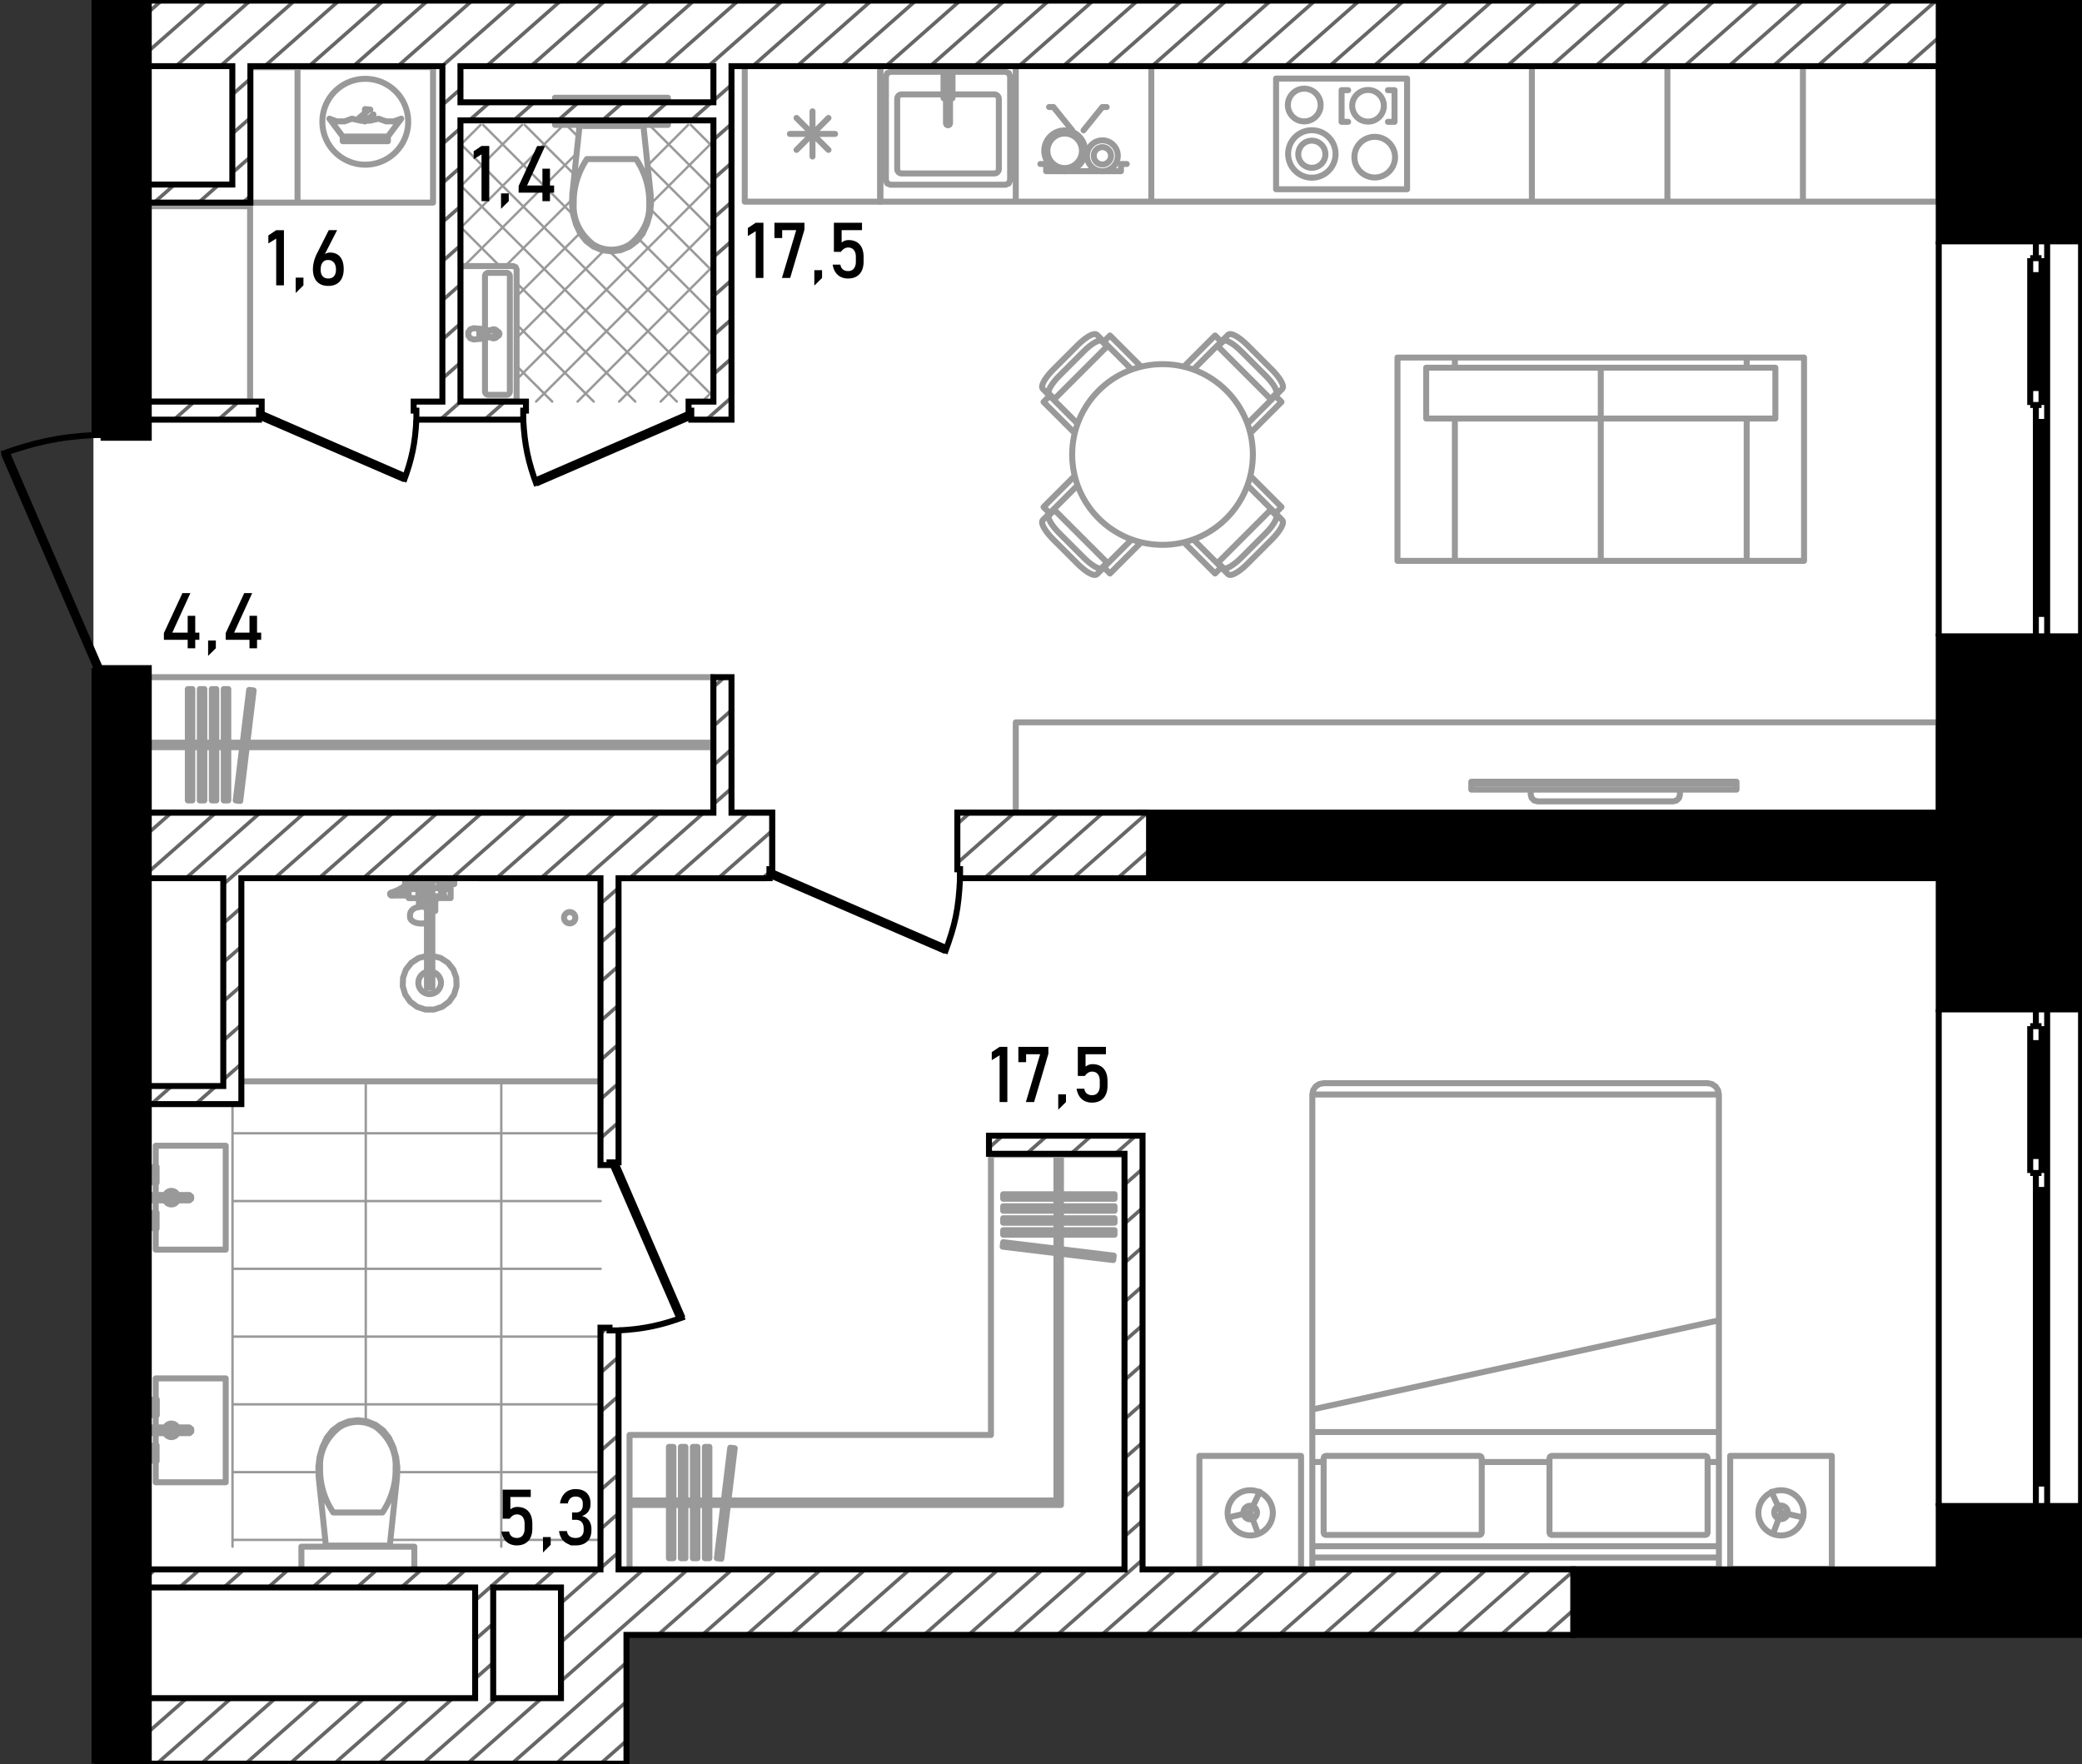 <svg version="1.1" id="_x32_32_1_" xmlns="http://www.w3.org/2000/svg" x="0" y="0" viewBox="0 0 348.31 295.139" xml:space="preserve"><rect x="0" y="0" width="348.31" height="295.139" fill="#333333" stroke="none"/><style>.st0,.st1{fill-rule:evenodd;clip-rule:evenodd}.st0{fill:#fff}.st1{stroke:#999;stroke-linecap:round;stroke-linejoin:round}.st1,.st2,.st3{fill:none;stroke-miterlimit:3}.st2{fill-rule:evenodd;clip-rule:evenodd;stroke-width:.4;stroke-linecap:round;stroke-linejoin:round;stroke:#999}.st3{stroke:#000}.st4,.st5,.st7{fill-rule:evenodd;clip-rule:evenodd}.st5,.st7{fill:none;stroke:#000;stroke-miterlimit:3}.st7{stroke:#666;stroke-width:.6;stroke-miterlimit:22.926}</style><path class="st0" d="M104.882 273.522H348.31V0H15.632v294.965l89.25.046z"/><g id="mebel_5_"><path class="st1" d="M100.489 180.891H38.897"/><path class="st2" d="M38.897 257.598h15.525m10.892 0h35.174m-61.591-11.336h14.39m13.162 0h34.04m-61.592-11.336h61.592M38.897 223.59h61.592m-61.592-11.336h61.592m-61.592-11.336h61.592m-61.592-11.336h61.592m-16.627 69.149v-77.84m-22.671 56.854v-56.854M38.897 258.732v-77.841"/><path class="st1" d="M37.763 209.042V191.66M37.763 191.66H26.049M26.049 191.66v3.533m0 2.645v2.059m0 .906v2.06m0 2.646v3.533M26.049 209.042h11.714M29.712 200.803a1.133 1.133 0 01-2.079 0h2.079zm-2.079-.905a1.134 1.134 0 012.079 0h-2.079zM23.933 199.898v.907m0 0h7.749m0 0l.301-.257m0 0v-.394m0 0l-.301-.256m0 0h-7.749M23.668 199.595h.266v1.511h-.266zM23.933 201.107v-1.511m0 0h-.265m0 0v1.511m0 0h.265"/><path class="st1" d="M23.405 199.217h.264v2.267h-.264zM23.668 201.485v-2.267m0-.001h-.265m.001 0v2.267m0 .001h.265M25.294 203.619h-1.625m-.001 0v-.094m0 0h-.132m.001 0v-.284m0 0h-.133m0 0v1.89m0 0h.133m0 0v-.283m0 0h.132m-.001 0v-.095m0 0h1.625m.001 0v-.322m0 0h.416m0 0v1.078m0 0h.491m0 0v-2.645m0 0h-.491m0 0v1.076m0 0h-.416m0 0v-.321M25.294 197.083h-1.625m-.001 0v.094m0 0h-.132m.001 0v.283m0 0h-.133m0 0v-1.889m0 0h.133m0 0v.283m0 0h.132m-.001 0v.095m0 0h1.625m.001 0v.322m0 0h.416m0 0v-1.078m0 0h.491m0 0v2.645m0 0h-.491m0 0v-1.077m0 0h-.416m0 0v.322M25.71 204.432l.072-.071M25.71 203.941l.072.072M25.294 204.432v-.491M23.668 204.753v-1.134M23.537 203.526v1.322M25.71 196.271l.072.071M25.71 196.761l.072-.071M25.294 196.271v.49M23.668 195.949v1.134M23.537 197.177v-1.322M26.201 204.187c0 .136-.11.245-.246.245a.244.244 0 01-.245-.245.245.245 0 11.491 0zM26.201 196.516c0 .136-.11.245-.246.245a.244.244 0 01-.245-.245c0-.136.109-.245.245-.245s.246.109.246.245zM37.763 247.962V230.58M37.763 230.58H26.049M26.049 230.58v3.533m0 2.645v2.059m0 .908v2.059m0 2.645v3.533M26.049 247.962h11.714M29.712 239.725a1.134 1.134 0 01-2.079 0h2.079zm-2.079-.907a1.134 1.134 0 012.079 0h-2.079zM23.933 238.818v.907m0 0h7.749m0 0l.301-.256m0 0v-.395m0 0l-.301-.256m0 0h-7.749M23.933 240.027v-1.512m0-.001h-.265m0 0v1.512m0 .001h.265M23.668 240.405v-2.267m0-.001h-.265m.001 0v2.267m0 .001h.265M25.294 242.54h-1.625m-.001 0v-.095m0 0h-.132m.001 0v-.284m0 0h-.133m0 0v1.89m0 0h.133m0 0v-.283m0 0h.132m-.001 0v-.095m0 0h1.625m.001 0v-.321m0 0h.416m0 0v1.077m0 0h.491m0 0v-2.645m0 0h-.491m0 0v1.076m0 0h-.416m0 0v-.32M25.294 236.002h-1.625m-.001 0v.095m0 0h-.132m.001 0v.283m0 0h-.133m0 0v-1.889m0 0h.133m0 0v.283m0 0h.132m-.001 0v.095m0 0h1.625m.001 0v.321m0 0h.416m0 0v-1.077m0 0h.491m0 0v2.645m0 0h-.491m0 0v-1.076m0 0h-.416m0 0v.32M25.71 243.352l.072-.071M25.71 242.861l.072.072M25.294 243.352v-.491M23.668 243.673v-1.133M23.537 242.446v1.322M25.71 235.191l.072.071M25.71 235.682l.072-.072M25.294 235.191v.491M23.668 234.869v1.133M23.537 236.097v-1.322M26.201 243.107c0 .136-.11.245-.246.245a.244.244 0 01-.245-.245.245.245 0 11.491 0zM26.201 235.436a.246.246 0 11-.492 0 .246.246 0 01.492 0zM66.27 243.739l-.469-1.645m0 0l-.718-1.552m0 0l-.967-1.23m0 0l-1.249-.942m0 0l-1.448-.594m0 0l-1.551-.206m0 0l-1.551.206m0 0l-1.447.594m0 0l-1.249.942m0 0l-.967 1.23m0 0l-.719 1.552m0 0l-.469 1.645m0 0l-.207 1.697m0 0l.059 1.709m0 0l1.223 11.586m0 .001h10.654m0 0l1.223-11.586m0-.001l.059-1.709m0 0l-.207-1.697M55.751 253.01h4.116M59.868 253.01h4.117M56.804 238.742a5.747 5.747 0 013.063-.886M53.556 245.572c-.165-2.592 1.031-5.106 3.248-6.83M55.751 253.01c-1.506-2.253-2.266-4.828-2.195-7.437M66.18 245.572c.07 2.609-.69 5.185-2.195 7.437M62.932 238.743c2.217 1.723 3.413 4.237 3.248 6.829M59.868 237.857a5.727 5.727 0 013.064.887M55.221 258.543h9.295v.188h-9.295zM55.22 258.732h9.296m0 0v-.189m0 0H55.22m0 0v.189M69.315 258.732H50.421M69.315 263.266H50.421M69.315 258.732v4.534M50.422 258.732v4.534"/><path class="st1" d="M31.682 239.725l.301-.256v-.395l-.301-.256h-7.749v.907zM25.294 236.002h-1.625m-.001 0v.095m0 0h-.132m.001 0v.283m0 0h-.133m0 0v-1.889m0 0h.133m0 0v.283m0 0h.132m-.001 0v.095m0 0h1.625m.001 0v.321m0 0h.416m0 0v-1.077m0 0h.491m0 0v2.645m0 0h-.491m0 0v-1.076m0 0h-.416m0 0v.32M72.334 159.892l1.396.372m0 0l1.209.793m0 0l.898 1.133m0 0l.496 1.357m0 0l.043 1.446m0 0l-.413 1.384m0 0l-.829 1.185m0 0l-1.158.863m0 0l-1.372.455m0 0h-1.447m0 0l-1.372-.455m0 0l-1.159-.863m0 0l-.828-1.185m0 0l-.414-1.384m0 0l.044-1.446m0 0l.496-1.357m0 0l.897-1.133m0 0l1.209-.793m0 0l1.397-.372m0 0v-5.538m0 0l-.455.108m0 0l-.49.037m0 0l-.489-.037m0 0l-.455-.108m0 0l-.392-.172m0 0l-.299-.225m0 0l-.19-.261m0 0l-.064-.28m0 0v-.403m0 0l.019-.12m0 0l.064-.277m0 0l.054-.104m0 0l.182-.251m0 0l.078-.07m0 0l.274-.205m0 0l.356-.157m0 0l.196-.051m0 0l.25-.06m0 0l.019-.688m0 0l.01-.796m0 0h-1.729m0 0v-.435m0 0h-2.872m0 0l-.159-.058m0 0l-.083-.149m0 0l.033-.167m0 0l.134-.104m0 0l.485-.158m0 0l.726-.315m0 0l1.008-.574m0-.001l.728-.258m0 .001v-.125m0 0h-.604m0 0v-.982m0 0h2.569m0 0v.878m0-.001l.024.009m0 .001l.039.028m0 0l.033.034m0 0l.024.041m0-.001l.279.673m0 .001h.697m0 0v-1.361m0-.001h-1.058m0 0v-.302m0 .001h3.023m0 0v.302m0-.001h-1.058m0 0v1.361m0 .001h1.436m0 0v.151m0 0h.416m0 0v-.303m0-.001h-.152m0 0v-.529m0 .001h-.604m0 0v-.982m0 0h2.569m0 0v.982m0 0h-.604m0 0v.529m0-.001h-.152m0 0v.303m0 .001h.152m0 0v1.511m0 0h-2.57m0 0v2.154m0 0h-.023m0 0h-.059m0 0h-.094m0 0h-.124m0 0h-.149m0 0h-.042m0 0v7.504"/><g><path class="st1" d="M96.253 153.52a.945.945 0 11-1.89 0 .945.945 0 011.89 0zM69.991 148.572h.209m0 0l-.14-.341m0-.001l-.326-.053m0 0l-.008.001m0 0v.242m0 0h-.151m0 0v.302m0 0h.416m0 0v-.151M68.517 148.723v-.241m0 0l-.677.239m0 0l-.987.564m0 0l-.054.023m0 0h1.567m0 0v-.585m0 0h.151M74.374 147.891v.528M75.054 147.891v.528M68.717 147.891h-.352M69.575 148.42h-.188M69.386 148.42h-.68M68.706 148.42h-.014M69.386 148.244v.176M68.706 148.415v.005M68.517 148.723h1.058M70.869 150.233h.558M68.366 149.308v.491M70.935 150.801h.491M65.57 149.787l-.076.012M69.719 147.684l.048.002M69.55 147.716l.169-.032M70.264 147.767l.047.011M70.311 147.777l.02.009M68.366 148.016l.453-.161M68.819 147.855l.73-.139M69.675 148.189l.06-.012M65.57 149.787l.513-.167M66.083 149.62l.717-.312M68.777 147.872v-.001M69.766 147.686l.498.08M71.425 152.289l.002-.002M71.427 151.758l-.002-.002M69.991 149.118v-.127M69.991 148.873v-.103M69.991 148.991v-.118M70.2 148.572h.523M68.953 148.328l.722-.14M68.517 148.481l.436-.152M70.671 149.204l.001.001M70.58 149.16l.091.044M70.482 149.145l.098.016M70.384 149.16l.099-.016M70.293 149.204l.092-.044M70.293 149.204v.001M70.137 151.701l.345-.026M70.482 151.675l.345.026M70.066 151.718l.071-.017M71.148 151.777l.195.052M70.827 151.701l.321.076M70.113 149.371l-.009.062M71.343 151.829l.084.036M70.898 151.718l-.02-.688M70.86 149.434l-.01-.062M70.85 149.371l-.025-.058M70.825 149.314l-.042-.051M70.783 149.264l-.056-.038M70.727 149.225l-.056-.021M70.671 149.205l-.007-.003M70.664 149.202l-.068-.009M70.595 149.193h-.226M70.369 149.193l-.068.009M70.301 149.202l-.009.003M70.293 149.205l-.057.021M70.236 149.225l-.055.039M70.181 149.264l-.042.05M70.139 149.314l-.025.057M70.879 151.029l-.019-1.595M70.095 150.233l.009-.799M69.991 149.932h.107M70.866 149.932h.561M72.334 159.892v5.343M71.427 159.892v5.343M72.334 165.234h-.907M75.394 147.891h-1.36M75.243 148.42h-1.058M75.243 148.723h-1.058M73.769 148.723v1.209M69.991 149.932v-1.209M72.334 147.211h-.907M72.334 148.572v3.815M71.427 154.354v-5.782M73.769 149.932h-1.436M72.825 150.233h-.491M72.825 150.801h-.491M70.935 150.233v1.493M72.334 162.569a1.889 1.889 0 11-.907 0M73.769 149.259a.34.34 0 110 .589"/></g><g><path class="st1" d="M212.936 252.992a3.78 3.78 0 11-7.558-.002 3.78 3.78 0 017.558.002z"/><path class="st1" d="M210.29 252.992a1.134 1.134 0 11-2.267.001 1.134 1.134 0 012.267-.001zM301.733 252.992a3.78 3.78 0 11-7.558-.002 3.78 3.78 0 017.558.002z"/><path class="st1" d="M299.089 252.992a1.134 1.134 0 11-2.269 0 1.134 1.134 0 012.269 0zM219.548 183.088h68.016m0 0v75.572m0 0h-68.016m0 0v-75.572M221.437 181.198h64.236m0 0l.724.144m0 0l.612.41m0 0l.41.612m0 0l.144.724m0 0h-68.016m0 0l.145-.724m0 0l.409-.612m0 0l.612-.41m0 0l.724-.144M219.548 262.44h68.016m0 0v-3.779m0-.001h-68.016m0 0v3.779M287.563 262.44h-68.016m0 0v-1.891m0-.001h68.016m0 0v1.891M289.453 262.44h17.004m0 0v-18.894m0-.001h-17.004m0 0v18.894M217.659 262.44h-17.004m0 0v-18.894m0-.001h17.004m0 0v18.894M259.601 256.771h25.694m.001 0l.268-.11m-.001-.001l.11-.268m0 0v-12.469m0 .001l-.11-.267m0-.001l-.268-.111m.001 0h-25.694m-.001 0l-.268.111m0 0l-.11.267m0 .001v12.469m0-.001l.11.268m0 0l.268.11M247.51 256.771h-25.694m0 0l-.268-.11m-.001-.001l-.11-.268m0 0v-12.469m0 .001l.11-.267m0-.001l.268-.111m.001 0h25.694m0 0l.268.111m-.001 0l.11.267m0 .001v12.469m0-.001l-.11.268m0 0l-.268.11M219.548 244.569h1.89M247.887 244.569h11.337M285.674 244.569h1.89M219.548 239.559h68.016m0 0v-18.686m0 0l-68.016 14.908m0 0v3.778M205.477 253.852l3.68-.86m.001 0l1.583-3.431m-.001 0l-1.583 3.431m.001 0l1.305 3.546M301.634 253.852l-3.679-.86m-.001 0l-1.584-3.431m0 0l1.584 3.431m0 0l-1.306 3.546"/></g><g><path class="st1" d="M177.493 251.76l-.756-.756m0 .001h-71.416m0 0v.756m0-.001h72.172M111.908 242.04v18.626m0 0h.756m0 0V242.04m0 0h-.756M113.912 242.04v18.626m0 0h.756m0 0V242.04m0 0h-.756M115.917 242.04v18.626m0 0h.756m0 0V242.04m0 0h-.756M117.922 242.04v18.626m0 0h.756m0 0V242.04m0 0h-.756M122.168 242.175l-2.241 18.49m0 0l.75.092m0 0l2.241-18.491m0 0l-.75-.091M188.451 193.192h-22.672m0 0v46.855m0 0h-60.458m0 0v22.672m0 0h83.13m0 0v-69.527M176.737 251.005l.756.756m0-.001v-58.569m0 .001h-.756m0 0v57.813M186.458 199.779h-18.626m0 0v.755m0 0h18.626m0 0v-.755M186.458 201.784h-18.626m0 0v.755m0 0h18.626m0 0v-.755M186.458 203.788h-18.626m0 0v.756m0 0h18.626m0 0v-.756M186.458 205.793h-18.626m0 0v.756m0 0h18.626m0 0v-.756M186.323 210.039l-18.491-2.241m0 0l-.091.75m0 0l18.491 2.241m0 0l.091-.75"/></g><g><path class="st1" d="M24.836 135.95v-22.672M119.303 113.278v22.673M24.836 113.278v22.672m0 .001h94.467m0 0v-22.672m0-.001H24.836M119.303 124.992v-.756m0 0H24.836m0 0v.756m0 0h94.467M31.423 115.271v18.626m0 0h.756m0 0v-18.626m0 0h-.756M33.428 115.271v18.626m0 0h.756m0 0v-18.626m0 0h-.756M35.432 115.271v18.626m0 0h.756m0 0v-18.626m0 0h-.756M37.436 115.271v18.626m0 0h.756m0 0v-18.626m0 0h-.756M41.682 115.407l-2.241 18.49m.001 0l.751.091m-.001 0l2.241-18.49m0 0l-.751-.091"/><g><path class="st1" d="M169.935 135.95v-15.114m0 0h154.357m0 0v15.114m0 0H169.935M290.512 131.069v1.021m0 0h-44.369m0 0v-1.021m0 0h44.369M281.051 132.09v.832m0 0l-.151.566m0 0l-.415.415m-.001 0l-.568.152m0 0h-22.699m0 0l-.566-.152m.001 0l-.415-.415m0 0l-.152-.566m-.001 0v-.832m0 0h24.966M290.512 130.772v.298m0 0h-44.369m0 0v-.298m0 0h44.369"/><g><path class="st1" d="M212.786 61.841l-4.109-4.109m0 0l-.426-.407m0 0l-.43-.371m0-.001l-.424-.328m0 0l-.403-.276m0 .001l-.017-.009m0 0l-.375-.216m0 0l-.332-.147m0 0l-.025-.008m0 0l-.281-.075m0 0l-.028-.004m0-.001l-.22.002m0 0l-.03.002m0 .001l-.029.007m0 0l-.027.013m0 0l-.154.078m-.001 0l-.024.018m.001 0l-.012.01m-.001 0l-1.133 1.134m.001 0l-1.03-1.029m0-.001l-5.217 5.217m11.114 11.117l5.217-5.218m.001 0l-1.029-1.029m0 0l1.134-1.134m0-.001l.011-.011m0 0l.017-.025m0 0l.078-.154m-.001.001l.013-.027m.001 0l.008-.029m0-.001l.002-.029m0 .001l.001-.221m0-.001l-.003-.028m0 .001l-.075-.281m0-.001l-.008-.025m0 .001l-.148-.332m0 0l-.214-.376m0 0l-.011-.016m0 0l-.276-.404m0 0l-.328-.423m0-.001l-.371-.429m0 .001l-.407-.427M203.638 57.823l9.057 9.057M203.761 57.946l.897-.898M212.571 66.756l.898-.898M208.698 70.876l4.664-4.664M199.641 61.819l4.664-4.663M207.647 58.754l4.117 4.117M204.659 57.049c.354-.354 1.691.409 2.988 1.706M211.763 62.87c1.296 1.296 2.06 2.634 1.705 2.988M176.187 90.222l4.108 4.108m0 0l.427.408m0 0l.43.371m0 0l.423.328m0 0l.404.275m0 0l.016.011m0 .001l.376.215m0-.001l.332.147m0 0l.024.008m0 0l.281.075m0 .001l.029.003m0-.001l.22-.001m0 .001l.03-.002m0 0l.028-.008m0-.001l.027-.012m0 0l.154-.078m0 0l.025-.018m0 0l.011-.011m0 0l1.134-1.133m0 .001l1.029 1.029m0 0l5.219-5.218m-11.117-11.115l-5.216 5.217m0 0l1.029 1.029m0 0l-1.135 1.134m0 0l-.01.011m0 0l-.017.025m0 0l-.078.153m0 0l-.013.027m0 0l-.008.03m0 0l-.002.029m0 0l-.001.221m0 0l.003.027m0 0l.074.282m0 0l.009.025m0 0l.147.332m0 0l.215.375m0 0l.01.016m0 0l.276.404m0 0l.329.424m0 .001l.371.429m0-.001l.407.427M185.335 94.24l-9.058-9.057M185.212 94.116l-.898.898M176.401 85.306l-.897.897M180.274 81.187l-4.663 4.664M189.331 90.243l-4.664 4.664M181.326 93.309l-4.117-4.117M184.313 95.015c-.354.354-1.692-.409-2.988-1.705M177.208 89.192c-1.296-1.296-2.06-2.634-1.705-2.988M180.295 57.732l-4.108 4.109m0 0l-.408.427m0 0l-.371.429m0 0l-.329.423m0 0l-.275.404m0 0l-.01.016m0 0l-.216.376m.001 0l-.146.332m-.001 0l-.009.025m0 0l-.074.281m0 0l-.003.028m.001 0l.001.221m-.001 0l.002.029m0 0l.008.029m0 0l.012.027m.001 0l.078.154m-.001-.001l.018.024m0 .001l.01.012m.001-.001l1.134 1.133m-.001.001l-1.029 1.03m0 0l5.217 5.217m11.116-11.115l-5.218-5.217m0 0l-1.028 1.029m-.001 0l-1.135-1.134m0 0l-.01-.01m0 0l-.026-.018m0 0l-.153-.078m0 0l-.027-.013m0 0l-.029-.007m0 0l-.029-.002m.001 0l-.221-.002m-.001 0l-.028.004m0 0l-.281.075m0 0l-.025.008m.001 0l-.332.147m-.001 0l-.376.215m.001 0l-.015.01m-.001 0l-.405.276m0 0l-.423.328m0 0l-.429.371m.001 0l-.427.407M176.278 66.88l9.057-9.058M176.401 66.756l-.897-.898M185.212 57.946l-.898-.898M189.331 61.819l-4.664-4.663M180.274 70.876l-4.663-4.664M177.208 62.87l4.118-4.117M175.503 65.858c-.354-.354.409-1.692 1.705-2.988M181.325 58.753c1.297-1.296 2.635-2.059 2.988-1.705M208.676 94.331l4.109-4.108m0 0l.408-.427m0 0l.371-.43m0 0l.328-.424m0 0l.275-.403m0 0l.011-.017m0 0l.215-.375m0 0l.147-.332m0 0l.008-.024m0 0l.075-.282m0 0l.003-.028m0 0l-.001-.22m0 0l-.002-.03m0 0l-.008-.029m0 0l-.012-.027m0 0l-.078-.154m0 0l-.018-.024m0 0l-.011-.012m0 0l-1.133-1.133m0 0l1.029-1.03m0 0l-5.218-5.218m-11.115 11.115l5.219 5.218m-.001 0l1.029-1.029m0 0l1.134 1.134m0 0l.011.011m0 0l.025.017m0 0l.153.078m0 0l.027.013m0 0l.03.008m0 0l.029.002m0 0l.221.001m0 0l.027-.003m0 0l.281-.075m0 0l.026-.008m0 0l.332-.148m0 0l.375-.214m0 0l.016-.011m0 0l.404-.276m0 0l.424-.328m0 0l.429-.371m0 0l.426-.407M212.695 85.183l-9.057 9.057M212.571 85.306l.898.897M203.761 94.116l.897.898M199.641 90.243l4.664 4.664M208.698 81.186l4.664 4.665M211.764 89.192l-4.117 4.117M213.469 86.204c.354.354-.409 1.691-1.705 2.987M207.647 93.308c-1.296 1.296-2.634 2.06-2.988 1.705M209.6 76.031c0 8.348-6.767 15.114-15.114 15.114-8.348 0-15.115-6.766-15.115-15.114 0-8.347 6.767-15.114 15.115-15.114 8.347 0 15.114 6.767 15.114 15.114z"/><g><path class="st1" d="M292.213 59.811v1.7m0 0h-48.82m0 0v-1.7m0 0h48.82M267.803 93.819h-24.41m0 0V70.013m24.41 0v23.806M243.393 93.819h-9.598m-.001 0V59.811m0 0h9.598m.001 0v1.7m0 8.502v23.806M292.213 93.819h-24.41m0 0V70.013m24.41 0v23.806M301.81 93.819h-9.598m.001 0V70.013m0-8.502v-1.7m0 0h9.598m-.001 0v34.008M267.803 61.511v8.502m0 0h-29.209m0 0v-8.502m0 0h29.209M267.803 61.511v8.502m0 0h29.209m0 0v-8.502m0 0h-29.209"/></g><g><path class="st1" d="M124.593 33.738h22.672m0 0V11.066m0 0h-22.672m0 0v22.672M135.928 18.624v7.558M133.256 19.731l5.345 5.343M132.149 22.402h7.558M133.256 25.074l5.345-5.344M213.484 31.66H235.4m0 0V13.144m0 0h-21.916m0 0V31.66M224.442 20.381v-5.299M224.442 15.082h1.096M224.442 20.381h1.096M233.297 20.381v-5.299M232.201 15.082h1.096M232.201 20.381h1.096M220.936 17.515a2.74 2.74 0 11-5.479-.001 2.74 2.74 0 015.479.001zM223.435 25.754a3.968 3.968 0 11-7.936 0 3.968 3.968 0 017.936 0z"/><path class="st1" d="M221.735 25.754a2.269 2.269 0 11-4.537-.001 2.269 2.269 0 014.537.001zM231.514 17.7a2.646 2.646 0 11-5.292-.002 2.646 2.646 0 015.292.002zM233.387 26.291a3.4 3.4 0 11-6.8 0 3.4 3.4 0 016.8 0zM192.607 33.738h63.67M192.607 11.066h63.67M192.607 33.738V11.066M168.235 30.904h-19.271m0 0l-.535-.221m0 0l-.22-.535m0 .001V12.767m0 0l.22-.535m0 0l.535-.221m0 0h19.271m0 0l.534.221m0 0l.222.535m0 0v17.381m0 .001l-.222.535m0-.001l-.534.221M169.935 33.738h-22.671M169.935 11.066h-22.671M169.935 33.738V11.066M147.264 33.738V11.066M166.346 29.016h-15.492M150.097 28.26V16.546M150.853 15.79h15.492M167.101 16.546V28.26M150.853 29.016a.757.757 0 01-.756-.756M150.097 16.546c0-.417.339-.756.756-.756M166.346 15.79c.418 0 .756.339.756.756M167.101 28.26a.756.756 0 01-.756.756M158.94 20.623l-.101.239m0 0l-.241.1m0 0l-.24-.101m0 0l-.099-.24m0 0v-7.477m0 0l.1-.24m0 0l.24-.099m0 0l.241.099m0 0l.1.24m0 0v7.479M159.354 15.072h-.414m0 0v-1.928m0 0l-.1-.24m0 0l-.241-.1m0 0l-.24.1m0 0l-.1.24m0 0v1.928m0 0h-.414m0 0v-2.456m0 0h1.509m0 0v2.456M159.344 16.433h-.404m.001 0v-1.322m0 0h.404m-.001 0v1.322M157.855 16.433v-1.322m0 0h.404m0 0v1.322m0 0h-.404M169.935 33.738h22.672M169.935 11.066h22.672M169.935 33.738V11.066M192.607 33.738V11.066M256.277 33.738V11.066M301.621 33.738h22.672m0 0V11.066m0 0h-22.672m0 0v22.672M278.949 33.738h22.672m0 0V11.066m0 0h-22.672m0 0v22.672M256.277 33.738h22.672m0 0V11.066m0 0h-22.672m0 0v22.672M181.526 25.226a3.41 3.41 0 11-6.822 0 3.41 3.41 0 016.822 0z"/><path class="st1" d="M181.005 25.226a2.89 2.89 0 11-5.78.001 2.89 2.89 0 015.78-.001zM187.003 26.058a2.579 2.579 0 11-5.16 0 2.579 2.579 0 015.16 0z"/><path class="st1" d="M185.868 26.058a1.444 1.444 0 11-2.888.002 1.444 1.444 0 012.888-.002zM174.047 27.433h.963m0 0v1.204m0 0h12.524m0 0v-1.204m0 0h.963M175.51 17.906h.077m.113 0h.114m.114 0h.114m.114 0h.077m-.001 0l.042.052m.072.088l.071.089m.071.087l.072.088m.072.088l.071.088m.072.088l.072.088m.071.088l.072.088m.071.088l.071.088m.07.088l.072.088m.072.088l.071.088m.073.088l.071.088m.071.089l.071.087m.072.088l.072.088m.071.088l.072.088m.071.088l.071.088m.071.088l.072.088m.072.088l.071.088m.071.088l.071.088m.071.088l.072.088m.072.088l.071.089m.071.088l.072.087m.072.088l.071.088m.072.088l.072.088m.071.088l.042.052M185.143 17.906h-.077m-.114 0h-.114m-.113 0h-.113m-.114 0h-.077m0 0l-.042.052m-.072.088l-.071.089m-.072.087l-.071.088m-.071.088l-.071.088m-.072.088l-.072.088m-.071.088l-.072.088m-.071.088l-.071.088m-.072.088l-.072.088m-.071.088l-.071.088m-.072.088l-.071.088m-.071.089l-.072.087m-.072.088l-.071.088m-.071.088l-.072.088m-.071.088l-.071.088m-.072.088l-.072.088m-.071.088l-.071.088m-.072.088l-.072.088m-.071.088l-.071.088m-.072.088l-.071.089m-.071.088l-.072.087m-.072.088l-.071.088m-.071.088l-.072.088m-.071.088l-.042.052"/><g><path class="st1" d="M41.84 34.494V11.066M68.29 20.367a7.18 7.18 0 11-7.179-7.18 7.18 7.18 0 017.179 7.18zM55.103 19.852l1.232.449m0 0h1.313m0 0l1.233-.449m0 0l1.473.342m0 0h1.513m0 0l1.473-.342m0 0l1.235.45m0 0h1.313m0 0l1.236-.45m0 0l-2.232 2.987m0-.001h-7.558m0 0l-2.231-2.987M57.335 23.101h7.558m0 0v-.262m0-.001h-7.558m0 0v.262M57.335 23.623h7.558m0 0v-.261m0 0h-7.558m0 0v.261M61.955 18.336l-.892-.085m0 0l-.021.226m0 0l.477.046m0 0l-1.383 1.142m0 0l.126.152m0 0l.641-.53m0 0l.068.081m0 0l-.74.611m0 0l.12.146m0 0l.741-.61m0 0l.08.097m0 0l-.602.496m0 0l.108.13m0 0l.601-.496m0 0l.081.098m0 0l-.415.342m0 0l.115.14m0 0l1.423-1.174M49.775 11.223h22.672m0 0v22.672m0 0H49.775m0 0V11.223M49.775 33.895h-7.936m0 0V11.248m0 0h7.936m0 0v22.646M24.836 34.494H41.84m0 0V67.18m0 0H24.836m0 0V34.494"/></g><g><path class="st2" d="M117.469 67.18l1.834-1.834m-8.78 1.834l8.78-8.78m-15.728 8.78l15.728-15.728M96.627 67.18l22.675-22.674M89.682 67.18l29.621-29.621M86.427 63.487l32.875-32.875M86.427 56.54l14.65-14.65m7.827-7.827l10.399-10.399M86.427 49.592l10.611-10.611m11.304-11.303l6.787-6.787M84.565 44.508l11.152-11.152m11.961-11.961l.503-.503M77.618 44.508l18.85-18.849M76.982 38.198l17.306-17.306M76.982 31.251L87.34 20.892m-10.358 3.412l3.413-3.412m38.908 3.736l-3.737-3.736m3.737 10.684l-10.685-10.684m10.685 17.63l-10.975-10.974M119.303 45.469l-10.492-10.491M96.757 22.924l-2.032-2.032m24.578 31.524l-12.471-12.47M96.093 29.207l-8.316-8.316m31.526 38.473l-17.359-17.359m-6.018-6.018L80.83 20.892m38.473 45.418L76.982 23.99m36.244 43.19L76.982 30.936m29.297 36.244L86.427 47.328m-2.82-2.82l-6.626-6.626M99.33 67.18L86.427 54.276m-9.374-9.375l-.071-.071m15.402 22.35l-5.956-5.957M78.49 67.18"/><path class="st1" d="M95.896 35.883l.469 1.645m0 0l.718 1.551m0 0l.968 1.23m0 0l1.248.943m0 0l1.448.594m0 0l1.55.206m0 0l1.552-.206m0 0l1.447-.594m0 0l1.249-.943m0 0l.967-1.23m0 0l.719-1.551m0 0l.469-1.645m0 0l.207-1.697m0 0l-.059-1.71m0 0l-1.223-11.584m0 0H96.971m0 0l-1.223 11.584m0 0l-.059 1.71m0 0l.207 1.697M106.415 26.612h-4.117M102.298 26.612h-4.116M105.362 40.88c-.89.57-1.962.88-3.064.886M108.61 34.05c.165 2.591-1.031 5.106-3.248 6.83M106.415 26.612c1.505 2.253 2.266 4.828 2.195 7.437M95.987 34.05c-.071-2.609.689-5.185 2.194-7.437M99.234 40.88c-2.217-1.724-3.413-4.239-3.247-6.83M102.298 41.766a5.742 5.742 0 01-3.063-.886M97.651 20.891h9.295v.188h-9.295zM106.946 20.892H97.65m0 0v.188m0 0h9.296m0 0v-.188M92.851 20.892h18.894M92.851 16.357h18.894M92.851 20.892v-4.535M111.745 20.892v-4.535"/><g><path class="st1" d="M86.427 67.18h-9.445M76.981 66.612V45.074m0 0l.166-.4m0 0l.4-.166m0 0h8.314m0 0l.401.166m0 0l.165.4m0 0v21.538m0 0l-.165.401m0 0l-.401.166m0 0h-8.314m0 0l-.4-.166m0 0l-.166-.401M81.137 65.479v-8.946m0-1.378v-8.946M81.705 45.641h3.022M85.294 46.208v19.271M84.727 66.046h-3.022M81.137 46.208c0-.313.254-.567.567-.567M84.727 45.641c.313 0 .566.254.566.567M85.294 65.479a.566.566 0 01-.566.566M81.705 66.046a.567.567 0 01-.567-.566M83.217 56.251a.753.753 0 01-1.144.153l1.121-.141.023-.012zm-1.145-.967a.753.753 0 011.144.153l-.023-.012-1.121-.141zM79.249 56.788l1.585-.151m0 0l.359-.123m0 0l2-.251m0 0l.265-.14m0 0l.105-.279m0 0l-.105-.281m0 0l-.265-.139m0 0l-2-.25m0 0l-.359-.124m0 0l-1.585-.152m0 0l-.556.181m0 0l-.342.473m0 0v.583m0 0l.342.472m0 0l.556.181M80.19 55.33h.562M80.752 56.357h-.562M80.19 56.357V55.33M80.752 55.33a.513.513 0 110 1.027M81.193 55.174a.795.795 0 010 1.34"/></g></g></g></g></g></g></g><g id="walls"><path class="st3" d="M340.591 40.352h-16.248M348.149 40.352h-5.668M342.481 40.352h-1.89M340.591 106.478h-16.248M348.149 106.478h-5.668M342.481 106.478h-1.89M348.149 106.478V40.352M324.343 106.478V40.352M340.591 106.478v-3.779M340.591 102.699h1.891M342.481 102.699v3.778M342.481 68.691v1.89M342.481 70.58h-1.89M340.591 70.58v-1.89M341.536 102.699V70.58M340.591 102.699V70.58M342.481 70.58v32.118M340.591 68.691v-.944M340.591 67.746h.945M341.536 67.746v-.944M341.536 66.802h.945M342.481 66.802v1.889M342.481 40.352v3.778M342.481 44.13h-.945M341.536 44.13v-.944M341.536 43.186h-.944M340.591 43.186v-2.834M342.481 44.13v22.672M339.647 64.912V46.019M339.647 67.746v-2.834M339.647 64.912h1.889M341.536 64.912v2.834M341.536 67.746h-1.889M341.536 43.186v2.834M341.536 46.02h-1.889M339.647 46.02v-2.834M339.647 43.186h1.889M341.536 46.02v18.893M339.647 64.912V46.019M340.591 64.912V46.019M342.481 106.478h-1.89M342.481 106.478h-1.89M348.149 106.478h-5.668M340.591 106.478h-16.248M342.481 40.352h-1.89M342.481 40.352h-1.89M348.149 40.352h-5.668M340.591 40.352h-16.248"/><g><path class="st3" d="M340.591 168.824h-16.248M348.149 168.824h-5.668M342.481 168.824h-1.89M340.591 251.954h-16.248M348.149 251.954h-5.668M342.481 251.954h-1.89M348.149 251.954v-83.13M324.343 251.954v-83.13M340.591 251.954v-3.778M340.591 248.176h1.891M342.481 248.176v3.778M342.481 197.164v1.89M342.481 199.054h-1.89M340.591 199.054v-1.89M341.536 248.176v-49.122M340.591 248.176v-49.122M342.481 199.054v49.122M340.591 197.164v-.944M340.591 196.22h.945M341.536 196.22v-.944M341.536 195.276h.945M342.481 195.276v1.889M342.481 168.824v3.779M342.481 172.604h-.945M341.536 172.604v-.945M341.536 171.658h-.944M340.591 171.658v-2.834M342.481 172.604v22.672M339.647 193.386v-18.894M339.647 196.22v-2.834M339.647 193.386h1.889M341.536 193.386v2.834M341.536 196.22h-1.889M341.536 171.658v2.834M341.536 174.492h-1.889M339.647 174.492v-2.834M339.647 171.658h1.889M341.536 174.492v18.895M339.647 193.386v-18.894M340.591 193.386v-18.894M342.481 251.954h-1.89M342.481 251.954h-1.89M348.149 251.954h-5.668M340.591 251.954h-16.248M342.481 168.824h-1.89M342.481 168.824h-1.89M348.149 168.824h-5.668M340.591 168.824h-16.248"/></g><g><path class="st3" d="M114.521 220.261c-3.715 1.39-6.775 2.077-11.038 2.297"/><path class="st4" d="M114.641 220.247l-11.159-25.804-1.511.001v.453l11.256 25.889z"/><path class="st5" d="M158.03 159.475c1.818-4.871 2.321-7.373 2.585-12.566"/><path class="st4" d="M157.995 159.567l.601-1.387-29.418-12.783h-.454v1.512z"/><path class="st5" d="M.263 75.969c5.304-1.906 9.415-2.884 15.555-3.197"/><path transform="rotate(-23.384 8.683 93.815)" class="st4" d="M7.927 74.092h1.512v39.448H7.927z"/><path class="st5" d="M89.837 81.244c-1.468-3.934-2.082-6.777-2.3-11.041"/><path class="st4" d="M89.883 81.345l25.766-11.143v-1.511h-.453L89.289 79.955z"/><path class="st5" d="M67.514 80.557c1.404-3.768 1.943-6.406 2.144-10.354"/><path class="st4" d="M67.495 80.653l.601-1.386L43.78 68.691h-.453v1.511z"/></g><path d="M15.818 295.031l.001-182.81h1.51v-.453h7.559v24.183h102.778v10.958H24.887v148.122h-9.069 0zM263.2 262.535h61.143v-10.58h23.805v21.538H263.2v-10.958h0zM24.887 11.067v62.159h-7.559v-.454h-1.51V.108h9.069v10.959h0zM324.343.108h23.805V40.35h-23.805V.108h0zM160.161 135.95v9.446h.454v1.512h163.728v21.916h23.805v-62.348h-23.805v29.474H160.161h0zm-32.495 0v10.958h1.058v-1.512h.454v-9.446h-1.512z" fill-rule="evenodd" clip-rule="evenodd" stroke="#000" stroke-miterlimit="3"/><path class="st0" d="M127.665 135.951h1.512v9.446h-.454v1.512H103.48v47.535h-1.51v.453h-1.512v-47.988h-60.08v37.786H24.887v-3.022h12.469v-34.764H24.887v-10.958h94.465v-22.672h3.023v22.672h5.29zm60.458 126.583l-84.642.001v-39.978h-1.51v-.454h-1.512v40.432H24.887v3.022h54.601v18.516H24.887v10.958h79.918v-21.538H263.2v-10.958h-72.055v-72.55h-25.694v3.023h22.672v69.526zm4.11-126.583v10.958h-31.618v-1.512h-.454v-9.446h32.072zM324.343.108v10.958H122.375v59.135h-6.727V68.69h-.453v-1.51h4.157V20.136h-42.32V67.18H87.99v1.511h-.454v1.511H69.659v-1.511h-.453V67.18h4.804V11.067H41.89v22.828H24.888v-3.023h13.98V11.067H24.887V.108h299.456zM119.352 11.067h-42.32v6.046h42.32v-6.046zM42.268 70.203l1.059-.001v-1.511h.453V67.18h-1.512v.001H24.887v3.022h17.381zm40.243 195.354h11.336v18.516H82.511v-18.516z"/><g><path class="st7" d="M26.819.291l-1.96 1.73M34.239.291l-9.38 8.26M41.659.291l-12.44 10.96M49.079.291l-12.44 10.96M56.509.291l-12.44 10.96M41.859 13.191l-3.02 2.66M29.009 31.051l-3.44 3.03M63.929.291l-12.44 10.96M41.859 19.731l-3.02 2.66M71.349.291l-12.44 10.96M36.429 31.051l-3.43 3.03M41.859 26.271l-3.02 2.66M41.859 32.811l-1.44 1.27M78.779.291l-12.44 10.96M86.189.291l-12.44 10.96M77.009 14.921l-3.03 2.67M93.619.291l-12.45 10.96M77.009 21.461l-3.03 2.67M24.899 67.361l-.04.04M101.039.291l-12.44 10.96M81.739 17.291l-3.44 3.03M32.329 67.361l-3.43 3.02M77.009 28.001l-3.03 2.67M108.459.291l-12.44 10.96M89.169 17.291l-3.44 3.03M77.009 34.541l-3.03 2.67M39.749 67.361l-3.43 3.02M115.889.291l-12.44 10.96M96.589 17.291l-3.44 3.03M77.009 41.081l-3.03 2.67M123.309.291l-12.44 10.96M104.009 17.291l-3.44 3.03M77.009 47.611l-3.03 2.67M130.729.291l-12.45 10.96M111.429 17.291l-3.44 3.03M118.849 17.291l-3.44 3.03M122.349 14.211l-3.02 2.66M77.009 54.151l-3.03 2.67M138.149.291l-12.44 10.96M122.349 20.751l-3.02 2.66M69.439 67.361l-.26.23M77.009 60.691l-3.03 2.67M145.569.291l-12.44 10.96M122.349 27.291l-3.02 2.66M77.009 67.231l-3.58 3.15M152.999.291l-12.44 10.96M122.349 33.831l-3.02 2.66M84.279 67.361l-3.42 3.02M160.419.291l-12.44 10.96M122.349 40.371l-3.02 2.66M167.839.291l-12.44 10.96M122.349 46.901l-3.02 2.66M175.259.291l-12.44 10.96M122.349 53.441l-3.02 2.66M28.479 136.131l-3.62 3.19M182.679.291l-12.44 10.96M122.349 59.981l-3.02 2.66M35.899 136.131l-11.04 9.73M190.109.291l-12.45 10.96M43.329 136.131l-12.44 10.96M122.349 66.521l-4.39 3.86M197.529.291l-12.44 10.96M50.749 136.131l-13.42 11.83M204.949.291l-12.44 10.96M58.179 136.131l-12.45 10.96M40.349 151.831l-3.02 2.66M212.379.291l-12.44 10.96M65.599 136.131l-12.44 10.96M40.349 158.371l-3.02 2.66M219.799.291l-12.44 10.96M73.009 136.131l-12.44 10.96M40.349 164.901l-3.02 2.66M227.209.291l-12.44 10.96M80.439 136.131l-12.45 10.96M28.539 181.851l-3.44 3.03M40.349 171.441l-3.02 2.66M234.639.291l-12.44 10.96M87.859 136.131l-12.44 10.96M35.959 181.851l-3.44 3.03M40.349 177.991l-3.02 2.66M242.059.291l-12.44 10.96M95.279 136.131l-12.44 10.96M40.349 184.521l-.4.36M121.019 113.461l-1.69 1.49M249.489.291l-12.45 10.96M122.349 118.831l-3.02 2.66M102.709 136.131l-12.44 10.96M256.909.291l-12.44 10.96M122.349 125.371l-3.02 2.66M110.129 136.131l-12.44 10.96M264.329.291l-12.44 10.96M122.349 131.901l-3.02 2.66M103.459 148.541l-3.03 2.67M117.549 136.131l-12.44 10.96M271.749.291l-12.44 10.96M124.969 136.131l-12.44 10.96M103.459 155.081l-3.03 2.67M279.169.291l-12.44 10.96M129.149 138.991l-9.2 8.1M103.459 161.621l-3.03 2.67M286.589.291l-12.44 10.96M103.459 168.161l-3.03 2.67M128.699 145.921l-1.32 1.17M129.149 145.531l-.06.05M294.019.291l-12.44 10.96M103.459 174.701l-3.03 2.67M301.439.291l-12.44 10.96M103.459 181.241l-3.03 2.67M308.869.291l-12.45 10.96M103.459 187.771l-3.03 2.67M162.079 136.131l-1.94 1.71M316.279.291l-12.44 10.96M169.499 136.131l-9.36 8.25M25.799 262.721l-.94.83M103.459 194.311l-.35.31M323.699.291l-12.44 10.96M324.319 6.291l-5.63 4.96M33.229 262.721l-3.43 3.02M176.929 136.131l-12.45 10.96M40.649 262.721l-3.43 3.02M184.349 136.131l-12.44 10.96M48.069 262.721l-3.42 3.02M191.769 136.131l-12.44 10.96M192.209 142.291l-5.45 4.8M101.399 222.281l-.97.86M31.059 284.251l-6.2 5.46M55.499 262.721l-3.43 3.02M103.459 227.011l-3.03 2.67M38.479 284.251l-12.44 10.96M62.919 262.721l-3.43 3.02M103.459 233.541l-3.03 2.67M45.899 284.251l-12.44 10.96M70.339 262.721l-3.43 3.02M103.459 240.081l-3.03 2.67M53.319 284.251l-12.44 10.96M77.759 262.721l-3.43 3.02M103.459 246.621l-3.03 2.67M167.539 190.171l-2.11 1.86M60.739 284.251l-12.44 10.96M85.179 262.721l-5.72 5.04M103.459 253.161l-3.03 2.67M174.959 190.171l-3.43 3.02M82.489 271.631l-3.03 2.67M68.169 284.251l-12.45 10.96M92.609 262.721l-3.43 3.02M103.459 259.701l-3.03 2.67M182.379 190.171l-3.42 3.02M82.489 278.171l-3.03 2.67M75.589 284.251l-12.44 10.96M100.029 262.721l-6.21 5.47M189.809 190.171l-3.43 3.02M83.009 284.251l-12.44 10.96M107.449 262.721l-13.63 12.01M191.119 195.551l-3.02 2.66M90.429 284.251l-12.44 10.96M114.869 262.721l-21.05 18.54M191.119 202.091l-3.02 2.66M122.289 262.721l-12.43 10.95M104.779 278.151l-19.37 17.06M191.119 208.631l-3.02 2.66M129.709 262.721l-12.43 10.95M104.779 284.691l-11.95 10.52M191.119 215.171l-3.02 2.66M104.779 291.231l-4.52 3.98M137.139 262.721l-12.43 10.95M191.119 221.711l-3.02 2.66M144.559 262.721l-12.43 10.95M191.119 228.251l-3.02 2.66M151.989 262.721l-12.43 10.95M191.119 234.781l-3.02 2.67M159.409 262.721l-12.43 10.95M191.119 241.321l-3.02 2.66M166.819 262.721l-12.43 10.95M191.119 247.861l-3.02 2.66M174.249 262.721l-12.43 10.95M191.119 254.401l-3.02 2.66M181.669 262.721l-12.43 10.95M191.119 260.941l-14.46 12.73M196.519 262.721l-12.43 10.95M203.939 262.721l-12.43 10.95M211.359 262.721l-12.43 10.95M218.779 262.721l-12.43 10.95M226.199 262.721l-12.43 10.95M233.629 262.721l-12.43 10.95M241.049 262.721l-12.43 10.95M248.479 262.721l-12.43 10.95M255.899 262.721l-12.43 10.95M263.169 262.851l-12.29 10.82M263.169 269.391l-4.86 4.28"/></g><path d="M127.665 135.951h1.512v9.446h-.454v1.512H103.48v47.535h-1.51v.453h-1.512v-47.988h-60.08v37.786H24.887v-3.022h12.469v-34.764H24.887v-10.958h94.465v-22.672h3.023v22.672h5.29zm60.458 126.583h0l-84.642.001v-39.978h-1.51v-.454h-1.512v40.432H24.887v3.022h54.601v18.516H24.887v10.958h79.918v-21.538H263.2v-10.958h-72.055v-72.55h-25.694v3.023h22.672v69.526h0zm4.11-126.583v10.958h-31.618v-1.512h-.454v-9.446h32.072zM324.343.108v10.958H122.375v59.135h-6.727V68.69h-.453v-1.51h4.157V20.136h-42.32V67.18H87.99v1.511h-.454v1.511H69.659v-1.511h-.453V67.18h4.804V11.067H41.89v22.828H24.888v-3.023h13.98V11.067H24.887V.108h299.456zM119.352 11.067h-42.32v6.046h42.32v-6.046h0zM42.268 70.203H24.887v-3.022h17.381v-.001h1.512v1.511h-.453v1.511l-1.059.001h0zm40.243 195.354v18.516h11.336v-18.516H82.511z" fill-rule="evenodd" clip-rule="evenodd" fill="none" stroke="#000" stroke-miterlimit="22.926"/></g><g id="sizes_5_"><path d="M168.526 184.354h-1.295v-7.82l-1.313.807V176l1.313-.876h1.295v9.23zM175.389 176.279l-2.387 8.074h-1.377l2.387-7.998h-2.349v1.326h-1.295v-2.558h5.021v1.156zM177.039 183.059h1.295v1.295l-1.295 1.282v-2.577zM181.447 184.176a2.249 2.249 0 01-.882-.793c-.227-.348-.378-.765-.454-1.251v-.007h1.295v.007c.047.339.182.602.406.79s.517.283.876.283c.415 0 .735-.139.962-.416s.339-.668.339-1.172v-.773c0-.5-.112-.888-.339-1.165s-.547-.416-.962-.416c-.225 0-.44.063-.647.19s-.39.305-.546.533h-1.181v-4.862h4.704v1.231h-3.409v2.076a1.82 1.82 0 011.149-.413c.533 0 .988.11 1.367.33s.667.542.863.965c.197.423.295.933.295 1.53v.773c0 .598-.102 1.107-.305 1.53s-.499.746-.889.968c-.389.223-.856.334-1.402.334a2.728 2.728 0 01-1.24-.272zM27.418 105.904l3.098-6.684h1.333l-3.021 6.607h4.525v1.199h-5.935v-1.122zm3.98-2.888h1.264v5.434h-1.264v-5.434zM34.814 107.148h1.295v1.295l-1.295 1.282v-2.577zM37.759 105.904l3.098-6.684h1.333l-3.021 6.607h4.525v1.199h-5.935v-1.122zm3.979-2.888h1.264v5.434h-1.264v-5.434z"/><g><path d="M81.852 33.648h-1.295v-7.82l-1.313.807v-1.34l1.313-.876h1.295v9.229zM83.819 32.354h1.295v1.295l-1.295 1.282v-2.577zM86.765 31.109l3.098-6.684h1.333l-3.021 6.607H92.7v1.199h-5.935v-1.122zm3.979-2.888h1.264v5.434h-1.264v-5.434z"/></g><g><path d="M47.502 47.734h-1.295v-7.82l-1.313.807v-1.34l1.313-.876h1.295v9.229zM49.47 46.439h1.295v1.295l-1.295 1.282v-2.577zM53.532 47.503c-.385-.218-.678-.535-.879-.952s-.302-.92-.302-1.508v-.006c0-.344.04-.703.121-1.08a6.176 6.176 0 01.432-1.298c.029-.062.059-.121.088-.181l2.006-3.974h1.396l-2.354 4.603.007-.229c.105-.199.26-.354.463-.464s.44-.165.711-.165c.479 0 .889.107 1.231.324.343.215.603.529.78.942.178.412.268.908.268 1.488v.007c0 .592-.101 1.1-.302 1.523a2.13 2.13 0 01-.883.965c-.387.22-.852.33-1.394.33-.54.002-1.004-.107-1.389-.325zm2.339-1.298c.223-.254.334-.616.334-1.086v-.006c0-.517-.117-.916-.35-1.197s-.564-.422-.996-.422c-.386 0-.684.142-.896.426-.212.283-.317.683-.317 1.199v.006c0 .471.111.831.333 1.083.223.252.536.378.942.378.412 0 .728-.127.95-.381z"/></g><g><path d="M127.719 46.495h-1.295v-7.82l-1.313.807v-1.34l1.313-.876h1.295v9.229zM134.58 38.421l-2.387 8.074h-1.377l2.387-7.998h-2.349v1.326h-1.295v-2.558h5.021v1.156zM136.232 45.2h1.295v1.295l-1.295 1.282V45.2zM140.64 46.317a2.249 2.249 0 01-.882-.793c-.227-.348-.378-.765-.454-1.251v-.007h1.295v.007c.047.339.182.602.406.79s.517.283.876.283c.415 0 .735-.139.962-.416s.339-.668.339-1.172v-.773c0-.5-.112-.888-.339-1.165s-.547-.416-.962-.416c-.225 0-.44.063-.647.19s-.39.305-.546.533h-1.181v-4.862h4.704v1.231h-3.409v2.076a1.82 1.82 0 011.149-.413c.533 0 .988.11 1.367.33s.667.542.863.965c.197.423.295.933.295 1.53v.773c0 .598-.102 1.107-.305 1.53s-.499.746-.889.968c-.389.223-.856.334-1.402.334a2.697 2.697 0 01-1.24-.272z"/></g><g><path d="M85.222 258.246a2.249 2.249 0 01-.882-.793c-.227-.348-.378-.765-.454-1.251v-.007h1.295v.007c.047.339.182.602.406.79s.517.283.876.283c.415 0 .735-.139.962-.416s.339-.668.339-1.172v-.773c0-.5-.112-.888-.339-1.165s-.547-.416-.962-.416c-.225 0-.44.063-.647.19s-.39.305-.546.533h-1.181v-4.862h4.704v1.231h-3.409v2.076a1.82 1.82 0 011.149-.413c.533 0 .988.11 1.367.33s.667.542.863.965c.197.423.295.933.295 1.53v.773c0 .598-.102 1.107-.305 1.53s-.499.746-.889.968c-.389.223-.856.334-1.402.334a2.697 2.697 0 01-1.24-.272zM90.837 257.129h1.295v1.295l-1.295 1.282v-2.577zM95.522 258.52l-.59-.283c-.395-.188-.71-.461-.949-.818s-.391-.788-.454-1.292h1.32c.038.263.12.479.247.647s.291.295.492.378c.201.082.438.124.708.124.428 0 .76-.115.997-.344.236-.229.355-.55.355-.965v-.279c0-.461-.112-.817-.337-1.069s-.542-.378-.952-.378h-.654v-1.23h.654c.359 0 .639-.108.838-.324s.299-.521.299-.914v-.285c0-.364-.105-.646-.314-.845-.21-.199-.507-.298-.893-.298-.22 0-.416.041-.59.123-.174.083-.32.21-.441.381-.12.172-.208.387-.264.645h-1.313c.085-.504.244-.936.479-1.295.234-.359.532-.633.892-.818a2.64 2.64 0 011.237-.279c.796 0 1.412.209 1.848.628s.654 1.009.654 1.771v.152c0 .462-.125.863-.375 1.207-.25.342-.604.592-1.061.748.504.11.895.358 1.172.743s.416.876.416 1.473v.152c0 .537-.104.997-.312 1.378s-.509.67-.904.869-.873.299-1.432.299l-.773-.002z"/></g></g></svg>